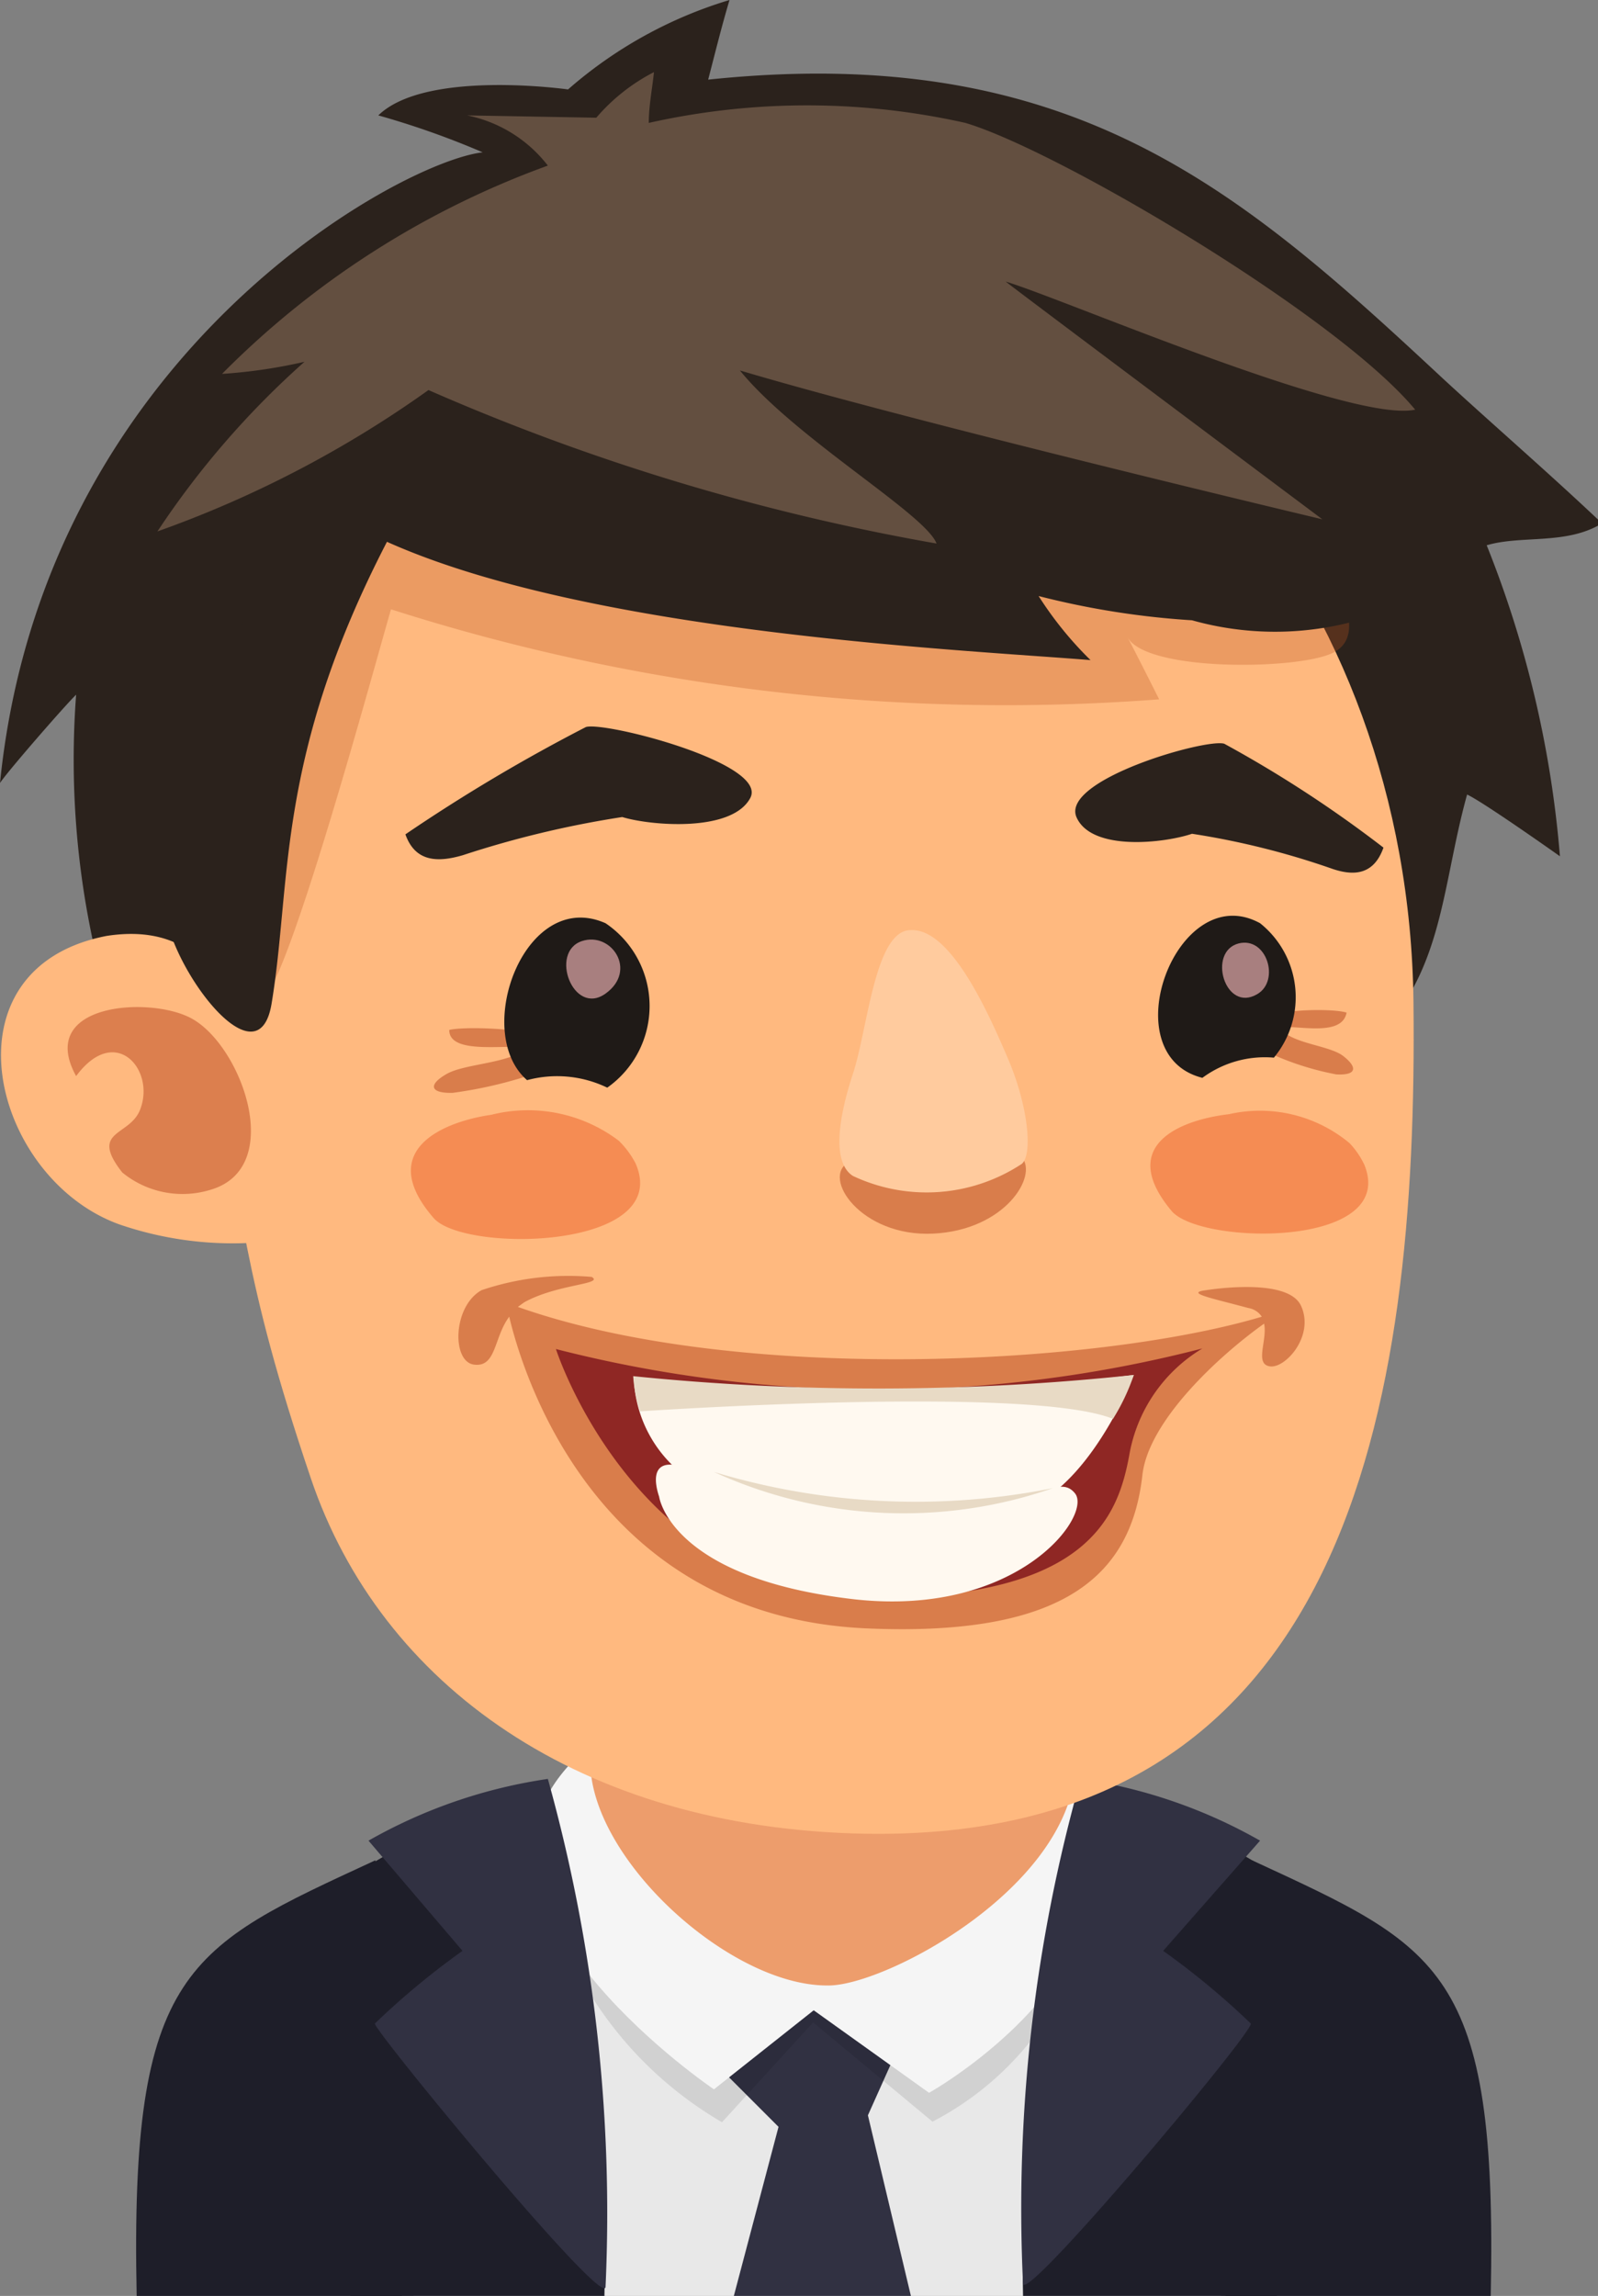 <svg id="레이어_1" data-name="레이어 1" xmlns="http://www.w3.org/2000/svg" viewBox="0 0 27.71 39.79">
  <rect x="0" y="0" width="27.71" height="39.79" fill="#808080" stroke="none"/>
  <defs>
    <style>
      .cls-1 {
        fill: #1e1e29;
      }

      .cls-2 {
        fill: #e8e8e8;
      }

      .cls-3 {
        fill: #313142;
      }

      .cls-4 {
        opacity: 0.1;
      }

      .cls-5 {
        fill: #f5f5f5;
      }

      .cls-6 {
        fill: #ed9d6c;
      }

      .cls-7 {
        fill: #2b221c;
      }

      .cls-8 {
        fill: #ffb97f;
      }

      .cls-9 {
        fill: #bc551e;
        opacity: 0.3;
      }

      .cls-10 {
        fill: #a82807;
        opacity: 0.4;
      }

      .cls-11 {
        fill: #634f40;
      }

      .cls-12 {
        fill: #b54319;
        opacity: 0.5;
      }

      .cls-13 {
        fill: #1f1a17;
      }

      .cls-14 {
        fill: #ffcb9e;
      }

      .cls-15 {
        fill: #a87f7f;
      }

      .cls-16 {
        fill: #8f2724;
      }

      .cls-17 {
        fill: #fff9f0;
      }

      .cls-18 {
        fill: #f58c53;
      }

      .cls-19 {
        fill: #e8dac5;
      }
    </style>
  </defs>
  <title>1</title>
  <g>
    <g>
      <path class="cls-1" d="M8.52,39.79h4.6l-.46-7.55C9.4,33.75,8.4,34.11,8.52,39.79Z" transform="translate(-6.15)"/>
      <path class="cls-1" d="M27.86,32.24l-.46,7.55H32C32.12,34.11,31.12,33.75,27.86,32.24Z" transform="translate(-6.15)"/>
      <path class="cls-2" d="M25.6,31.3a11.59,11.59,0,0,0-10.38.27c-2.59,1.69-2.48,4.32-1.9,8.22h14C28,35.89,28.13,32.67,25.6,31.3Z" transform="translate(-6.15)"/>
      <path class="cls-3" d="M21.76,35.41A1.52,1.52,0,0,0,20,34.63a1.61,1.61,0,0,0-1.35,1.23l1,1-.78,2.95h3.08l-.75-3.15Z" transform="translate(-6.15)"/>
      <path class="cls-1" d="M28.52,32.83c-.28-.74-3.58-1.85-3.58-1.85a32.25,32.25,0,0,0-1.05,8.81h4.4A54.31,54.31,0,0,0,28.52,32.83Z" transform="translate(-6.15)"/>
      <path class="cls-1" d="M15.58,31s-3.3,1.11-3.58,1.85a54.31,54.31,0,0,0,.23,7h4.4A32.64,32.64,0,0,0,15.58,31Z" transform="translate(-6.15)"/>
      <path class="cls-4" d="M15.81,33.39a6.59,6.59,0,0,0,2.86,3.39l1.58-1.73,2.07,1.72a5.29,5.29,0,0,0,2.8-3.93C25.14,31.79,15.16,31.23,15.81,33.39Z" transform="translate(-6.15)"/>
      <path class="cls-5" d="M15.83,30.82c-1.76,2.38,2.7,5.39,2.7,5.39l1.73-1.37,2,1.43s4-2.23,2.6-5.21C23.54,28.37,17.61,28.42,15.83,30.82Z" transform="translate(-6.15)"/>
      <path class="cls-6" d="M23.44,28.2a6.38,6.38,0,0,0-4.63-.73,3.22,3.22,0,0,0-2.42,2.94c-.12,1.7,2.37,4,4.1,4C21.8,34.45,27.33,31.29,23.44,28.2Z" transform="translate(-6.15)"/>
      <path class="cls-3" d="M24.89,30.83a27.36,27.36,0,0,0-1,8.75c.05.34,4-4.37,3.95-4.51a13.48,13.48,0,0,0-1.52-1.26L28,31.9A8.88,8.88,0,0,0,24.89,30.83Z" transform="translate(-6.15)"/>
      <path class="cls-3" d="M12.54,31.9l1.63,1.91a13.48,13.48,0,0,0-1.52,1.26c0,.14,3.93,4.91,4,4.57a28,28,0,0,0-1-8.81A8.88,8.88,0,0,0,12.54,31.9Z" transform="translate(-6.15)"/>
    </g>
    <g>
      <path class="cls-7" d="M31.17,6.56C27.66,3.29,24.73.72,18.43,1.38c.12-.46.23-.91.37-1.38A7.55,7.55,0,0,0,16,1.55S13.53,1.2,12.71,2a14.58,14.58,0,0,1,1.81.64c-1.42.16-7.62,3.5-8.37,10.93.13-.2,1.15-1.37,1.32-1.53a15,15,0,0,0,.34,4.49c.31,1.15.94,2.56,2.41,2.35,2.43-.36,4.86-.84,7.29-1.3a13.15,13.15,0,0,1,7.24.36c1.67.69,3.09,1.84,5,.28,1.44-1.2,1.37-2.76,1.84-4.45.26.12,1.37.9,1.61,1.07a18.53,18.53,0,0,0-1.27-5.39c.61-.18,1.38,0,2-.38C33,8.19,32.06,7.38,31.17,6.56Z" transform="translate(-6.15)"/>
      <path class="cls-8" d="M20,4.74c-5.79.07-11.77,6-10.33,12.88.75,3.56.66,4.42,1.87,8s4.67,6.07,9.61,6.16c8.37.14,9.59-7.38,9.51-14.42S25.76,4.68,20,4.74Z" transform="translate(-6.15)"/>
      <path class="cls-8" d="M8,16.22c-2.9.56-2,4.2.22,5a6.06,6.06,0,0,0,2.28.32l.05-.06c.38-.45,0-2.87-.17-3.37C10.08,16.87,9.43,16,8,16.22Z" transform="translate(-6.15)"/>
      <path class="cls-9" d="M27.54,8.56a25.94,25.94,0,0,0-8.31-.48c-1.94.22-4.82-.61-6.6.12-1.17.48-1.66,2.21-2.26,3.55-.37.79-1,6.42.32,5.59.46-.29,1.91-5.64,2.24-6.78a35,35,0,0,0,13.32,1.56s-.34-.68-.55-1.08c.32.61,3,.57,3.57.27C30.2,10.85,28.55,8.78,27.54,8.56Z" transform="translate(-6.15)"/>
      <path class="cls-7" d="M29.7,7.31A13,13,0,0,0,24.62,4.9c-3.09-.61-5.44-1.34-8.64.21a13,13,0,0,0-5.77,6A10.2,10.2,0,0,0,9,15.64c0,1,1.62,3.22,1.86,1.75.35-2.11.06-4.25,2-8,3.55,1.59,10,1.87,12.2,2.05a6.25,6.25,0,0,1-.9-1.11,14.28,14.28,0,0,0,2.66.42,5.32,5.32,0,0,0,2.88,0C31.35,9.9,30.77,8.12,29.7,7.31Z" transform="translate(-6.15)"/>
      <path class="cls-10" d="M9.47,17.65c-.71-.39-2.7-.27-2,1,.68-.92,1.38-.11,1.11.58-.18.47-.89.35-.31,1.09a1.65,1.65,0,0,0,1.53.3C11.11,20.24,10.34,18.12,9.47,17.65Z" transform="translate(-6.15)"/>
      <path class="cls-11" d="M22.89,2.13a12.55,12.55,0,0,0-5.49,0c0-.29.06-.59.09-.88a3.3,3.3,0,0,0-1,.79L14.25,2a2.36,2.36,0,0,1,1.4.87A15.27,15.27,0,0,0,10,6.48a9,9,0,0,0,1.43-.21A15,15,0,0,0,8.88,9.21a19.06,19.06,0,0,0,4.7-2.45,38.49,38.49,0,0,0,8.81,2.66c-.19-.51-2.46-1.83-3.41-3C22,7.32,29.08,9,29.08,9s-5.52-4.13-5.49-4.12c1,.3,6,2.46,7.1,2.22C29.33,5.46,24.48,2.6,22.89,2.13Z" transform="translate(-6.15)"/>
    </g>
    <g>
      <path class="cls-12" d="M13.94,17.85c0,.44,1,.24,1.34.31-.27.27-1.06.27-1.38.45s-.31.34.1.33a7.48,7.48,0,0,0,1.79-.47C16.54,17.84,14.28,17.76,13.94,17.85Z" transform="translate(-6.15)"/>
      <path class="cls-12" d="M29.44,18.3c-.25-.19-.91-.21-1.1-.49.26-.06,1.08.18,1.16-.26-.28-.1-2.18-.08-1.62.56a5,5,0,0,0,1.44.51C29.66,18.64,29.71,18.51,29.44,18.3Z" transform="translate(-6.15)"/>
      <path class="cls-13" d="M16.65,16c-1.4-.62-2.32,1.89-1.36,2.72a2,2,0,0,1,1.39.13A1.73,1.73,0,0,0,16.65,16Z" transform="translate(-6.15)"/>
      <path class="cls-12" d="M22.36,20.14c-.71,0-1-.26-1.49,0s.21,1.3,1.46,1.24,1.82-1,1.54-1.32S23.15,20.12,22.36,20.14Z" transform="translate(-6.15)"/>
      <path class="cls-14" d="M21.94,16.12c-.62,0-.74,1.7-1,2.49s-.36,1.54,0,1.77a3,3,0,0,0,2.93-.21c.19-.17.11-1-.24-1.82S22.63,16.08,21.94,16.12Z" transform="translate(-6.15)"/>
      <path class="cls-13" d="M28,16c-1.44-.79-2.59,2.28-1,2.68a1.82,1.82,0,0,1,1.24-.35A1.64,1.64,0,0,0,28,16Z" transform="translate(-6.15)"/>
      <path class="cls-15" d="M16.24,16.31c-.57.19-.15,1.31.41.91S16.75,16.14,16.24,16.31Z" transform="translate(-6.15)"/>
      <path class="cls-15" d="M27.63,16.35c-.55.14-.24,1.21.32.88C28.35,17,28.12,16.23,27.63,16.35Z" transform="translate(-6.15)"/>
      <path class="cls-12" d="M27,22.37c-.25.05.21.14.8.3a.34.34,0,0,1,.23.15c-2.86.85-9.11,1.17-12.9-.17l.11-.08c.58-.32,1.39-.31,1.17-.44a4.69,4.69,0,0,0-1.91.23c-.5.28-.52,1.24-.13,1.29s.34-.47.61-.83c.25,1.05,1.53,5.18,6.17,5.4,3.5.16,4.62-.95,4.81-2.66.11-.95,1.35-2.08,2.11-2.62.06.29-.17.7.1.74s.78-.53.54-1.05S27,22.37,27,22.37Z" transform="translate(-6.15)"/>
      <path class="cls-16" d="M15.79,23.38s1.38,4.31,5.53,4.31c3.74,0,4.22-1.45,4.41-2.46A2.69,2.69,0,0,1,27,23.37,22.51,22.51,0,0,1,15.79,23.38Z" transform="translate(-6.15)"/>
      <path class="cls-17" d="M17.14,23.87a2.22,2.22,0,0,0,1.27,1.94,8.27,8.27,0,0,0,5.34.4c1.27-.31,2.06-2.38,2.06-2.38A35.9,35.9,0,0,1,17.14,23.87Z" transform="translate(-6.15)"/>
      <path class="cls-17" d="M22.28,26.17a11.59,11.59,0,0,1-4.11-.68c-.69-.3-.71.09-.59.45,0,0,.19,1.42,3.41,1.78,2.82.3,4.11-1.46,3.8-1.84S24.05,26.2,22.28,26.17Z" transform="translate(-6.15)"/>
      <path class="cls-18" d="M29.55,19.81a2.43,2.43,0,0,0-2.09-.5c-.85.1-1.94.54-1,1.67.48.6,3.93.66,3.35-.79A1.43,1.43,0,0,0,29.55,19.81Z" transform="translate(-6.15)"/>
      <path class="cls-18" d="M16.88,19.77a2.61,2.61,0,0,0-2.21-.45c-.89.13-2,.64-1,1.79.53.61,4.16.55,3.5-.95A1.56,1.56,0,0,0,16.88,19.77Z" transform="translate(-6.15)"/>
      <path class="cls-19" d="M17.13,23.85a2.36,2.36,0,0,0,.12.61s6.73-.46,8.2.13a3.59,3.59,0,0,0,.36-.76A42.18,42.18,0,0,1,17.13,23.85Z" transform="translate(-6.15)"/>
      <path class="cls-19" d="M18.53,25.51a7.9,7.9,0,0,0,5.88.28A12.1,12.1,0,0,1,18.53,25.51Z" transform="translate(-6.15)"/>
      <path class="cls-7" d="M16.31,12.6a29.93,29.93,0,0,0-3.13,1.86c.17.48.56.49,1,.36a17.23,17.23,0,0,1,2.76-.66c.49.15,1.9.27,2.22-.33S16.64,12.5,16.31,12.6Z" transform="translate(-6.15)"/>
      <path class="cls-7" d="M24.82,14.17c.27.59,1.53.44,2,.28a13.61,13.61,0,0,1,2.44.61c.36.12.71.11.88-.37a21,21,0,0,0-2.76-1.8C27.07,12.79,24.52,13.52,24.82,14.17Z" transform="translate(-6.15)"/>
    </g>
  </g>
</svg>

